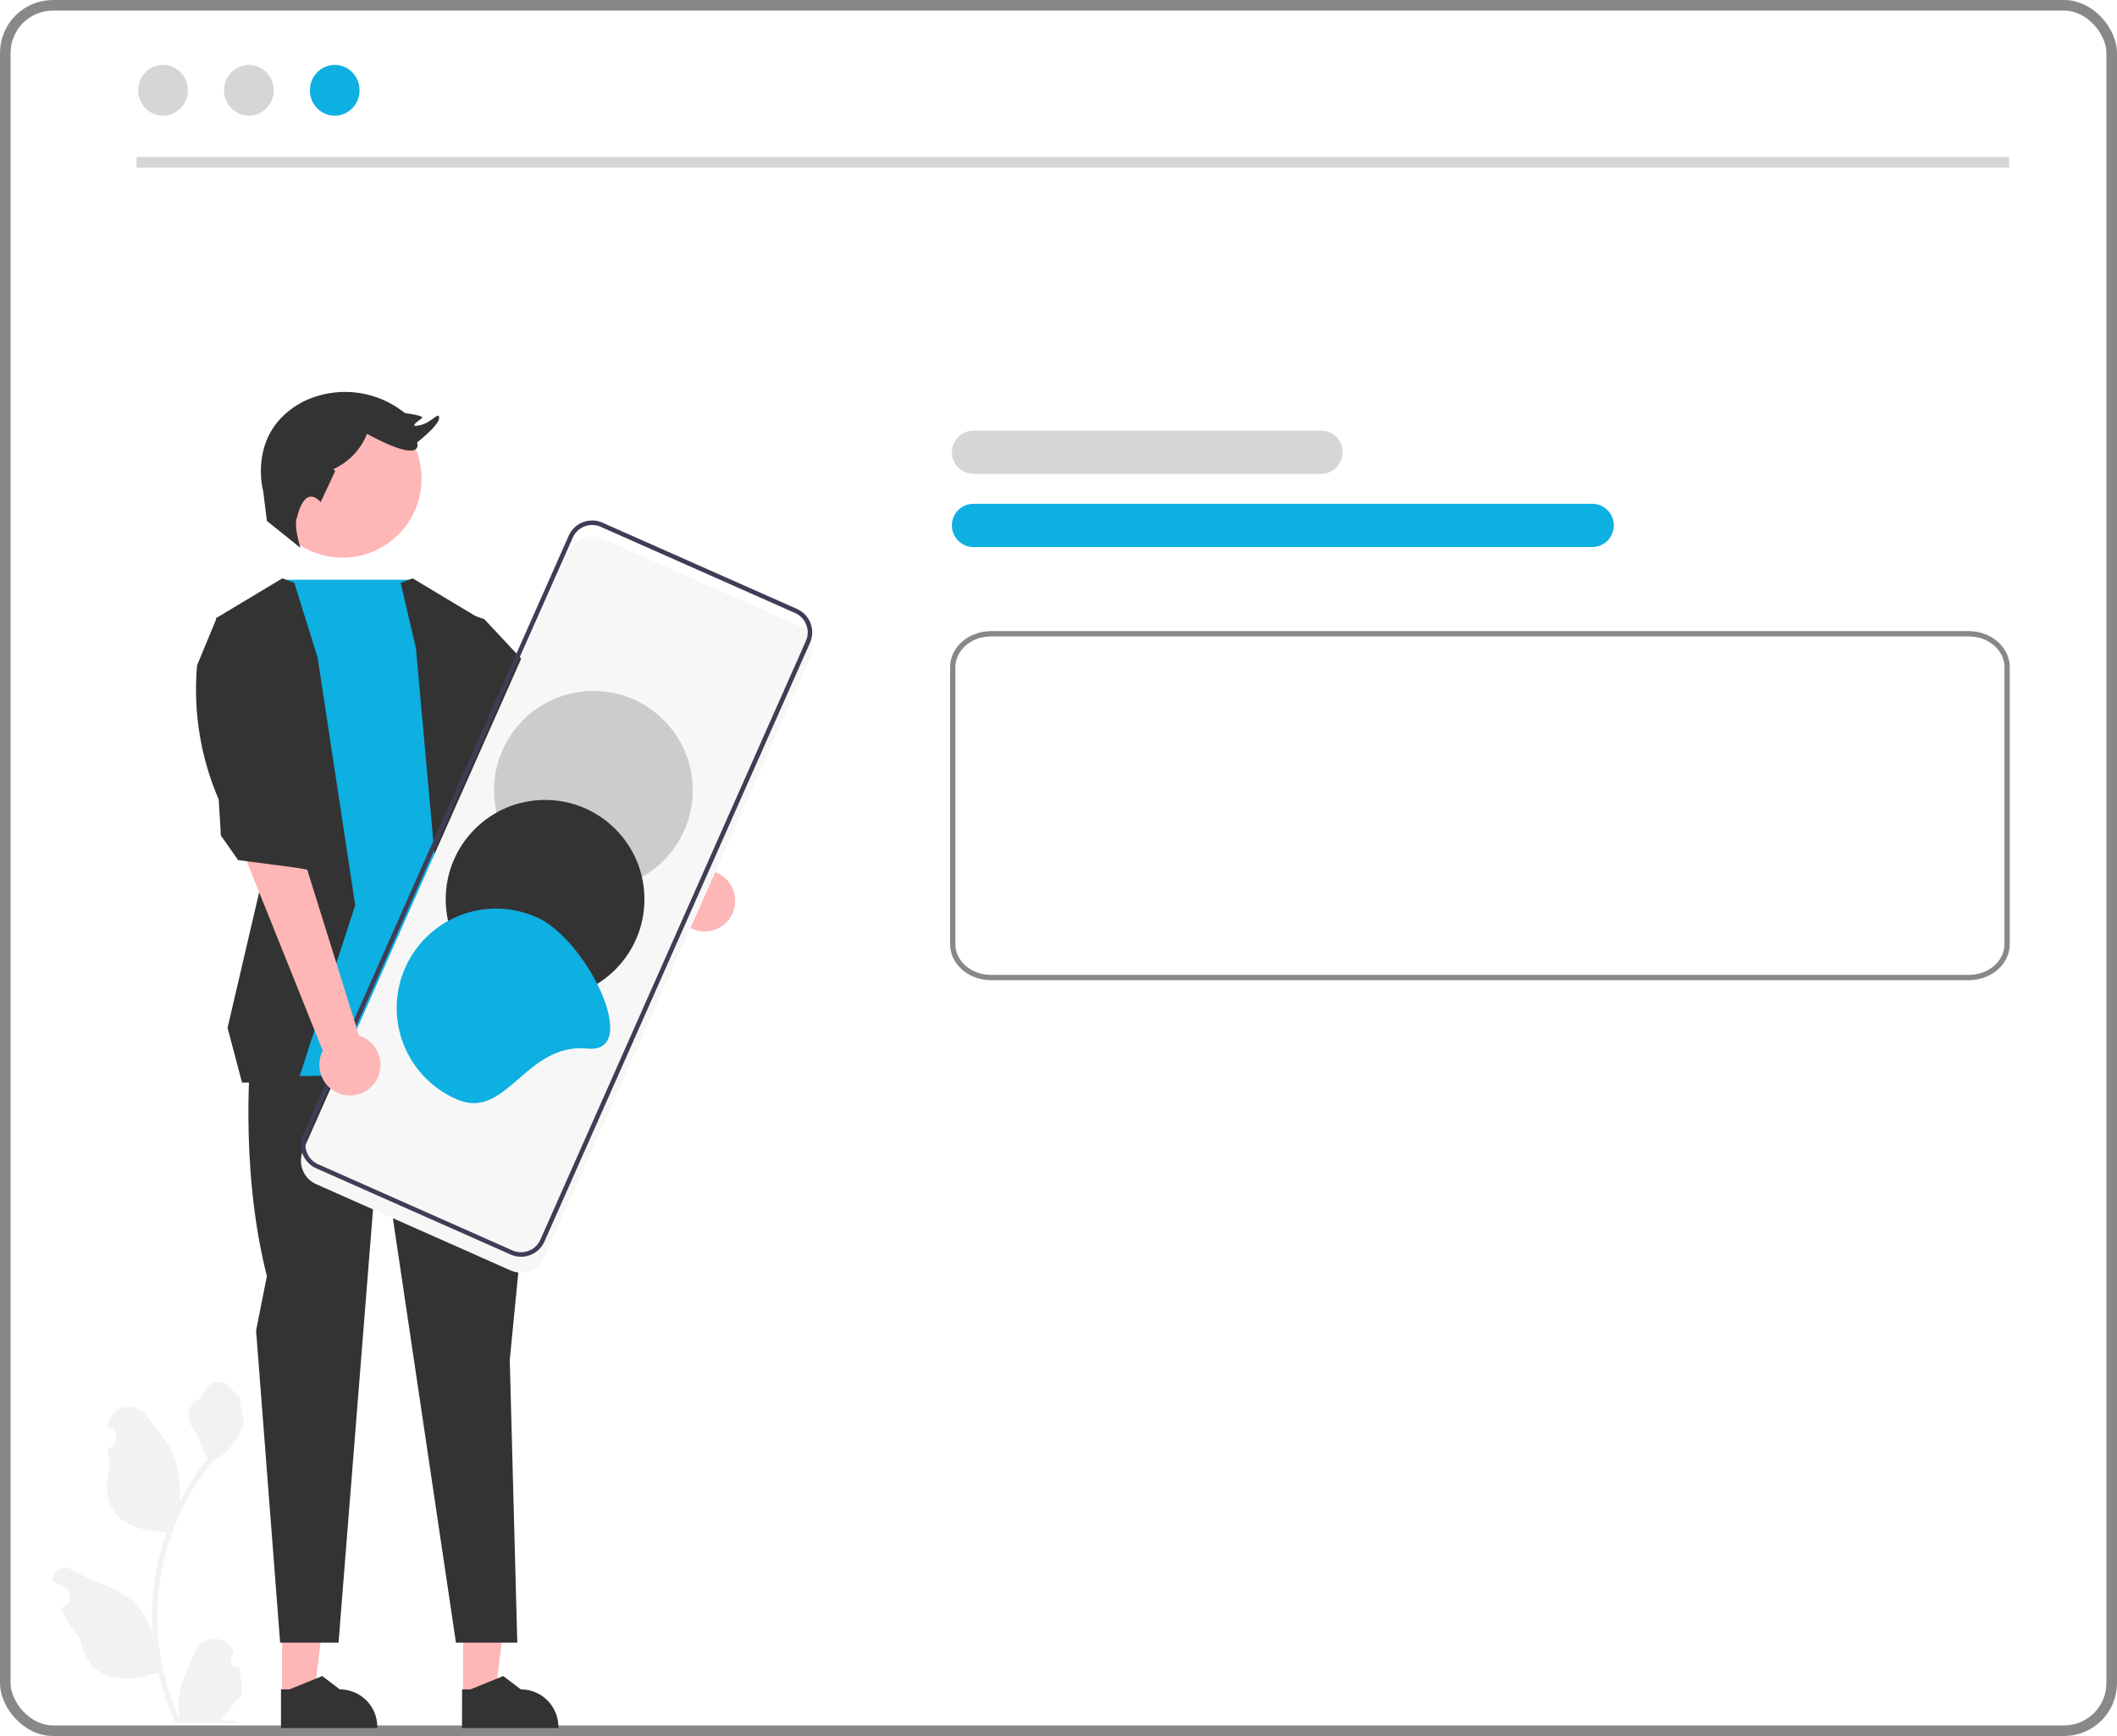 <svg xmlns="http://www.w3.org/2000/svg" xmlns:xlink="http://www.w3.org/1999/xlink" width="400" height="328" viewBox="0 0 400 328">
  <defs>
    <filter id="Path_60" x="172.014" y="111.75" width="215.223" height="80.951" filterUnits="userSpaceOnUse">
      <feOffset dy="2" input="SourceAlpha"/>
      <feGaussianBlur stdDeviation="2.5" result="blur"/>
      <feFlood flood-opacity="0.122"/>
      <feComposite operator="in" in2="blur"/>
      <feComposite in="SourceGraphic"/>
    </filter>
    <filter id="Path_74" x="53.865" y="98.341" width="102.6" height="145.109" filterUnits="userSpaceOnUse">
      <feOffset dy="3" input="SourceAlpha"/>
      <feGaussianBlur stdDeviation="1" result="blur-2"/>
      <feFlood flood-opacity="0.161"/>
      <feComposite operator="in" in2="blur-2"/>
      <feComposite in="SourceGraphic"/>
    </filter>
    <filter id="Path_77" x="41.824" y="157.479" width="34.581" height="53.985" filterUnits="userSpaceOnUse">
      <feOffset dy="2" input="SourceAlpha"/>
      <feGaussianBlur stdDeviation="1.5" result="blur-3"/>
      <feFlood flood-opacity="0.259"/>
      <feComposite operator="in" in2="blur-3"/>
      <feComposite in="SourceGraphic"/>
    </filter>
  </defs>
  <g id="card_two_illustration" data-name="card two illustration" transform="translate(-23.834 0.318)">
    <g id="Rectangle_121" data-name="Rectangle 121" transform="translate(23.834 -0.318)" fill="#fff" stroke="#888" stroke-width="2">
      <rect width="400" height="328" rx="10" stroke="none"/>
      <rect x="1" y="1" width="398" height="326" rx="9" fill="none"/>
    </g>
    <g transform="matrix(1, 0, 0, 1, 23.83, -0.32)" filter="url(#Path_60)">
      <path id="Path_60-2" data-name="Path 60" d="M562.667,281.119H377.912c-3.993,0-7.229-2.826-7.234-6.309V222.477c0-3.483,3.241-6.305,7.234-6.309H562.667c3.993,0,7.229,2.826,7.234,6.309V274.81C569.9,278.293,566.66,281.115,562.667,281.119Z" transform="translate(-190.66 -98.42)" fill="#fff" stroke="#888" stroke-width="1"/>
    </g>
    <ellipse id="Ellipse_9" data-name="Ellipse 9" cx="4.695" cy="4.799" rx="4.695" ry="4.799" transform="translate(82.383 11.945)" fill="#0eafe1"/>
    <ellipse id="Ellipse_10" data-name="Ellipse 10" cx="4.695" cy="4.799" rx="4.695" ry="4.799" transform="translate(66.165 11.945)" fill="#d6d6d6"/>
    <ellipse id="Ellipse_11" data-name="Ellipse 11" cx="4.695" cy="4.799" rx="4.695" ry="4.799" transform="translate(49.948 11.945)" fill="#d6d6d6"/>
    <path id="Path_61" data-name="Path 61" d="M440.134,138.239H374.475a4.085,4.085,0,0,1,0-8.17h65.659a4.085,4.085,0,1,1,0,8.17Z" transform="translate(-166.699 -49.025)" fill="#d6d6d6"/>
    <path id="Path_62" data-name="Path 62" d="M491.374,163.691h-116.9a4.085,4.085,0,0,1,0-8.17h116.9a4.085,4.085,0,0,1,0,8.17Z" transform="translate(-166.699 -60.65)" fill="#0eafe1"/>
    <g id="Group_102" data-name="Group 102" transform="translate(60.86 73.731)">
      <path id="Path_63" data-name="Path 63" d="M162.312,546.988h5.918l2.815-22.827h-8.734Z" transform="translate(-111.831 -299.704)" fill="#ffb6b6"/>
      <path id="Path_64" data-name="Path 64" d="M161.957,566.669h18.2v-.23a7.084,7.084,0,0,0-7.083-7.083h0l-3.324-2.522-6.2,2.522h-1.589Z" transform="translate(-111.684 -314.212)" fill="#333"/>
      <path id="Path_65" data-name="Path 65" d="M103.991,546.988h5.918l2.815-22.827H103.99Z" transform="translate(-87.72 -299.704)" fill="#ffb6b6"/>
      <path id="Path_66" data-name="Path 66" d="M103.636,566.669h18.2v-.23a7.084,7.084,0,0,0-7.083-7.083h0l-3.324-2.522-6.2,2.522h-1.589Z" transform="translate(-87.573 -314.212)" fill="#333"/>
      <path id="Path_67" data-name="Path 67" d="M216.061,284.922,195.9,266.013l5.461-9.148,19.885,22.741a5.779,5.779,0,1,1-5.184,5.317Z" transform="translate(-125.717 -189.198)" fill="#ffb6b6"/>
      <path id="Path_68" data-name="Path 68" d="M93.715,349.278s-2.5,22.528,2.92,43.805l-2.043,10.285,4.546,58.969h11.034l7.739-97.206,14.447,97.206h11.589l-1.422-53.4,5.016-51.315-2.1-11.681Z" transform="translate(-83.233 -226.024)" fill="#333"/>
      <path id="Path_69" data-name="Path 69" d="M125.819,202H101.183L97.04,212.534l1,83.285s48.811,0,52.149-3.338l-10.43-36.3L136,209.877Z" transform="translate(-84.846 -166.515)" fill="#0eafe1"/>
      <path id="Path_70" data-name="Path 70" d="M163.275,212.659,180.8,231.433l6.258,4.172,1.669,5.423-7.092,12.1-7.926-2.921-2.5-9.178L156.493,229l-1.562-19.264Z" transform="translate(-108.78 -169.715)" fill="#333"/>
      <path id="Path_71" data-name="Path 71" d="M142.188,202.414l2.883,12.309,3.966,43.992,5.423,33.376h15.646l-9.389-36.3-3.755-46.726-12.516-7.509Z" transform="translate(-103.512 -166.334)" fill="#333"/>
      <path id="Path_72" data-name="Path 72" d="M97.517,202.414l4.415,14.165,7.092,46.726L98.177,296.679l-10.531.164-2.74-10.354,6.18-26.523-8.344-50.9,12.516-7.509Z" transform="translate(-78.935 -166.334)" fill="#333"/>
      <circle id="Ellipse_12" data-name="Ellipse 12" cx="14.933" cy="14.933" r="14.933" transform="translate(12.765 1.447)" fill="#ffb6b6"/>
      <path id="Path_73" data-name="Path 73" d="M103.982,165.278s-.717,1.088.668,5.7l-6.349-5.1-.694-5.6s-3.231-11.54,7.847-17.079a18.012,18.012,0,0,1,18.926,2.308s3.693.462,3.231.923-2.77,1.846-.462,1.385,3.693-2.77,3.693-1.385-4.154,4.616-4.154,4.616,1.616,4.385-9.463-1.616h0a12.381,12.381,0,0,1-6.372,6.673l.355.347h0l-2.753,5.9S105.6,158.585,103.982,165.278Z" transform="translate(-84.899 -141.506)" fill="#333"/>
      <g transform="matrix(1, 0, 0, 1, -37.03, -74.05)" filter="url(#Path_74)">
        <path id="Path_74-2" data-name="Path 74" d="M110.49,298.926,160.662,185.8a4.851,4.851,0,0,1,6.394-2.465l36.739,16.294a4.851,4.851,0,0,1,2.465,6.394L156.088,319.149a4.851,4.851,0,0,1-6.394,2.465L112.955,305.32a4.851,4.851,0,0,1-2.465-6.394Z" transform="translate(-53.21 -84.58)" fill="#f7f7f7"/>
      </g>
      <path id="Path_75" data-name="Path 75" d="M110.49,298.926,160.662,185.8a4.851,4.851,0,0,1,6.394-2.465l36.739,16.294a4.851,4.851,0,0,1,2.465,6.394L156.088,319.149a4.851,4.851,0,0,1-6.394,2.465L112.955,305.32a4.851,4.851,0,0,1-2.465-6.394Zm94.99-93.248a4,4,0,0,0-2.031-5.269L166.71,184.116a4,4,0,0,0-5.269,2.031L111.27,299.273a4,4,0,0,0,2.031,5.269l36.739,16.294a4,4,0,0,0,5.269-2.031Z" transform="translate(-90.235 -158.628)" fill="#3f3d56"/>
      <circle id="Ellipse_13" data-name="Ellipse 13" cx="18.774" cy="18.774" r="18.774" transform="translate(56.323 56.496)" fill="#ccc"/>
      <circle id="Ellipse_14" data-name="Ellipse 14" cx="18.774" cy="18.774" r="18.774" transform="translate(47.19 77.09)" fill="#333"/>
      <path id="Path_76" data-name="Path 76" d="M152.29,343.969a18.774,18.774,0,1,1,15.222-34.323c9.478,4.2,19.871,25.763,9.55,24.773C165.244,333.285,161.769,348.173,152.29,343.969Z" transform="translate(-103.071 -210.351)" fill="#0eafe1"/>
      <g transform="matrix(1, 0, 0, 1, -37.03, -74.05)" filter="url(#Path_77)">
        <path id="Path_77-2" data-name="Path 77" d="M106.773,324.551,92.1,288l11.732,2.346,9.791,31.344a5.778,5.778,0,1,1-6.852,2.861Z" transform="translate(-45.78 -128.02)" fill="#ffb6b6"/>
      </g>
      <path id="Path_78" data-name="Path 78" d="M76.467,223.169a52.4,52.4,0,0,0,4.087,25.353l.407,6.812,3.261,4.644,13.906,1.816,2.553-8.052-5.716-7.605-.481-18.992L80.225,214.1Z" transform="translate(-76.253 -171.517)" fill="#333"/>
    </g>
    <path id="Path_224" data-name="Path 224" d="M504.05,421.522a1.47,1.47,0,0,1-1.065-2.548l.1-.4-.04-.1a3.947,3.947,0,0,0-7.281.027c-1.191,2.868-2.707,5.741-3.08,8.774a11.678,11.678,0,0,0,.2,4.016,46.817,46.817,0,0,1-4.259-19.445,45.18,45.18,0,0,1,.28-5.041q.232-2.058.644-4.087a47.36,47.36,0,0,1,9.392-20.072,12.6,12.6,0,0,0,5.242-5.438,9.617,9.617,0,0,0,.874-2.627c-.255.033-.962-3.853-.77-4.091-.356-.54-.992-.808-1.381-1.334-1.932-2.619-4.593-2.162-5.982,1.4-2.968,1.5-3,3.982-1.175,6.371,1.159,1.52,1.318,3.577,2.334,5.2-.1.134-.213.264-.318.4a47.665,47.665,0,0,0-4.975,7.882,19.815,19.815,0,0,0-1.183-9.2c-1.132-2.732-3.255-5.032-5.124-7.394a4.067,4.067,0,0,0-7.244,2c0,.035-.008.07-.011.1q.416.235.815.5a1.994,1.994,0,0,1-.8,3.628l-.041.006a19.844,19.844,0,0,0,.523,2.966c-2.4,9.272,2.779,12.65,10.17,12.8.163.084.322.167.485.247a48.651,48.651,0,0,0-2.619,12.324,46.146,46.146,0,0,0,.033,7.451l-.013-.088a12.194,12.194,0,0,0-4.163-7.041c-3.2-2.631-7.729-3.6-11.185-5.716a2.288,2.288,0,0,0-3.5,2.226l.014.092a13.383,13.383,0,0,1,1.5.724q.416.235.815.5a1.994,1.994,0,0,1-.8,3.628l-.041.006-.084.013a19.852,19.852,0,0,0,3.652,5.719c1.5,8.094,7.938,8.862,14.826,6.505h0a48.631,48.631,0,0,0,3.267,9.538h11.672c.042-.13.08-.264.117-.393a13.258,13.258,0,0,1-3.23-.192c.866-1.063,1.732-2.134,2.6-3.2a.715.715,0,0,0,.054-.063c.439-.544.883-1.083,1.322-1.627h0a19.425,19.425,0,0,0-.569-4.948h0Z" transform="translate(-435.073 -106.755)" fill="#f2f2f2"/>
    <line id="Line_24" data-name="Line 24" x2="353.809" transform="translate(49.651 30.338)" fill="none" stroke="#d6d6d6" stroke-width="2"/>
  </g>
</svg>
